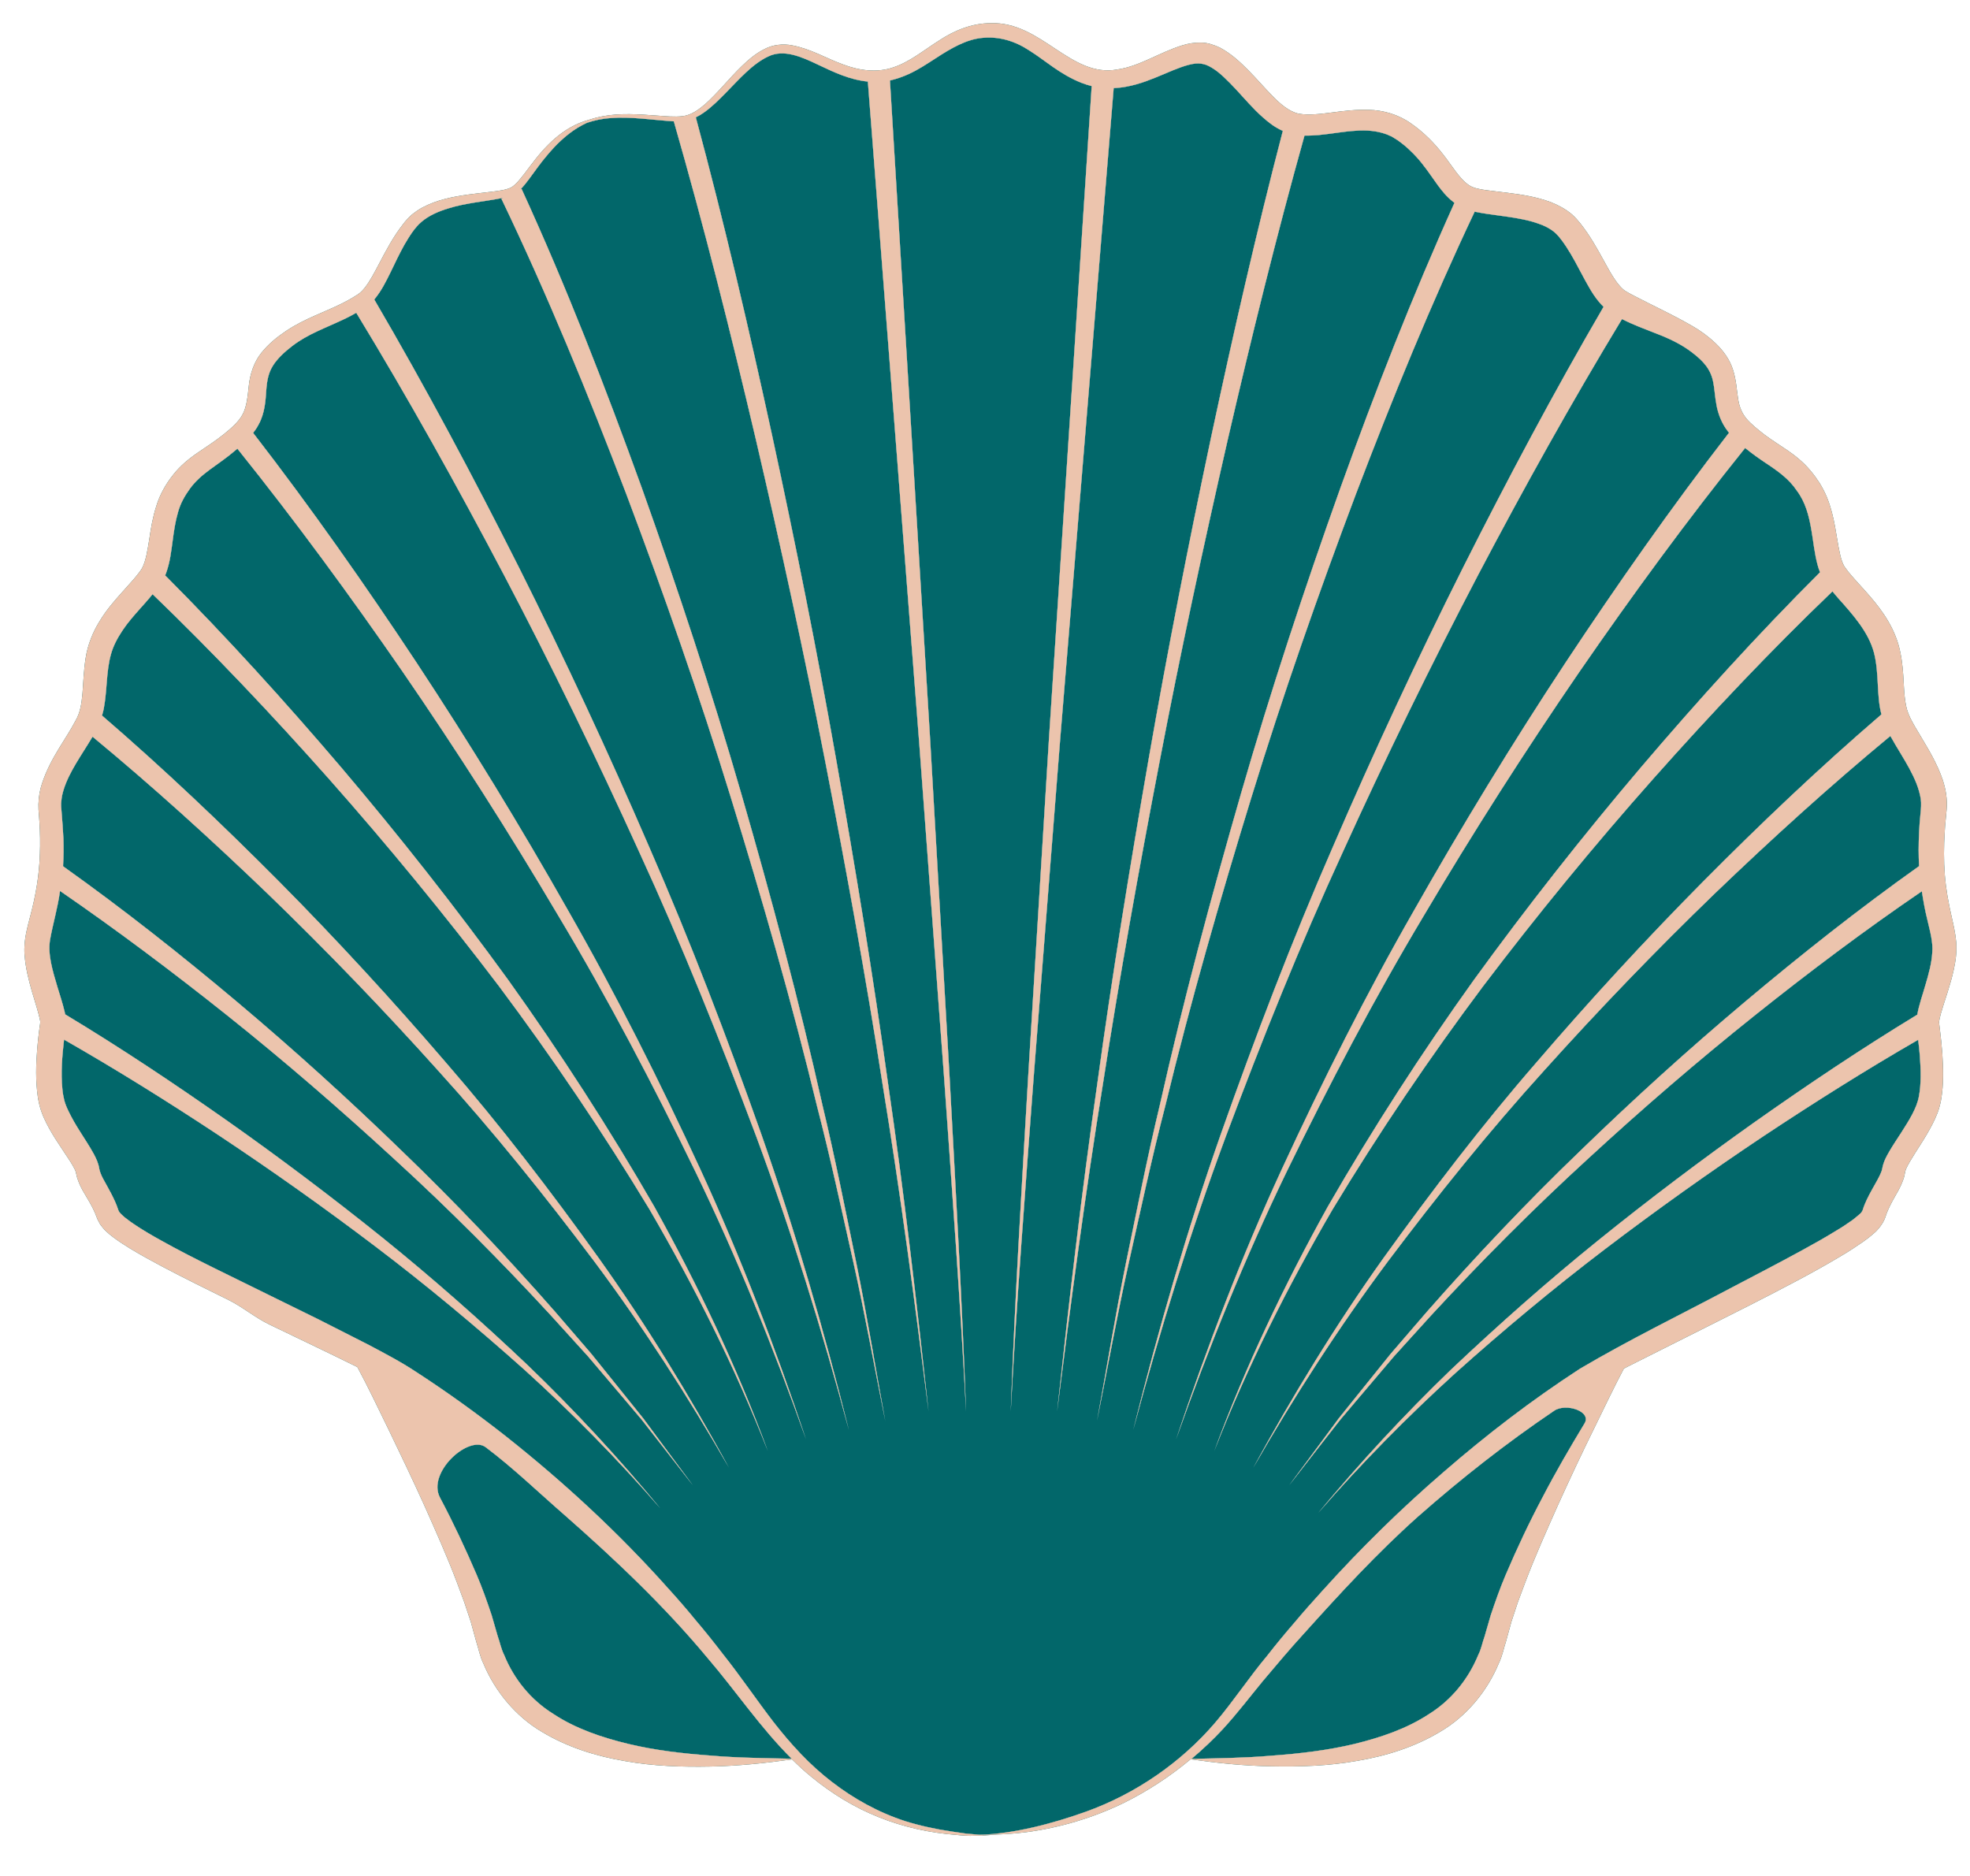 <svg width="42" height="40" viewBox="0 0 42 40" fill="none" xmlns="http://www.w3.org/2000/svg">
<g clip-path="url(#clip0_258_1501)">
<path d="M41.654 20.675C41.692 20.5 41.723 20.304 41.706 20.087C41.687 19.884 41.647 19.717 41.611 19.559C41.539 19.246 41.487 18.957 41.463 18.654C41.439 18.353 41.441 18.047 41.461 17.741C41.468 17.584 41.487 17.443 41.501 17.271C41.523 17.037 41.48 16.82 41.42 16.633C41.293 16.261 41.107 15.967 40.942 15.687C40.858 15.551 40.78 15.417 40.722 15.298C40.667 15.183 40.641 15.09 40.62 14.952C40.569 14.632 40.605 14.199 40.472 13.736C40.331 13.265 40.042 12.909 39.774 12.608C39.64 12.458 39.509 12.319 39.401 12.186C39.378 12.155 39.347 12.114 39.332 12.092C39.318 12.073 39.304 12.047 39.292 12.018C39.265 11.956 39.242 11.882 39.225 11.796C39.148 11.457 39.122 11.025 38.95 10.604C38.907 10.499 38.852 10.394 38.792 10.296C38.733 10.206 38.668 10.115 38.594 10.029C38.449 9.854 38.269 9.711 38.1 9.596C37.93 9.482 37.773 9.382 37.624 9.272C37.481 9.162 37.324 9.035 37.233 8.925C37.137 8.806 37.082 8.679 37.056 8.503C37.027 8.331 37.02 8.116 36.949 7.891C36.882 7.667 36.733 7.468 36.576 7.32C36.423 7.174 36.251 7.048 36.069 6.945C35.639 6.697 35.202 6.499 34.83 6.303C34.77 6.274 34.701 6.233 34.653 6.205C34.615 6.181 34.574 6.143 34.534 6.097C34.452 6.006 34.378 5.885 34.304 5.758C34.159 5.502 34.018 5.223 33.836 4.958C33.741 4.824 33.655 4.7 33.514 4.571C33.375 4.454 33.22 4.373 33.065 4.311C32.752 4.194 32.439 4.148 32.136 4.11L31.686 4.055C31.541 4.034 31.405 4.01 31.314 3.945C31.111 3.809 30.951 3.522 30.76 3.284C30.569 3.037 30.342 2.811 30.081 2.631C29.819 2.443 29.489 2.347 29.176 2.342C28.916 2.333 28.658 2.364 28.409 2.397C28.161 2.428 27.913 2.462 27.688 2.424C27.483 2.378 27.296 2.218 27.127 2.044C26.955 1.869 26.792 1.678 26.613 1.497C26.436 1.318 26.245 1.141 26.006 1.014C25.885 0.959 25.746 0.907 25.605 0.909C25.467 0.905 25.331 0.928 25.206 0.967C24.709 1.122 24.301 1.411 23.828 1.48C22.827 1.671 22.204 0.453 21.119 0.494C20.723 0.494 20.341 0.651 20.021 0.864C19.696 1.069 19.4 1.318 19.049 1.435C18.7 1.557 18.318 1.506 17.971 1.373C17.618 1.246 17.286 1.041 16.889 0.967C16.694 0.928 16.474 0.952 16.295 1.048C16.113 1.139 15.963 1.268 15.824 1.401C15.545 1.669 15.31 1.975 15.031 2.223C14.89 2.342 14.735 2.455 14.558 2.476C14.379 2.498 14.185 2.476 13.997 2.464C13.617 2.436 13.228 2.407 12.848 2.479C12.759 2.495 12.664 2.519 12.576 2.548C12.494 2.572 12.418 2.596 12.344 2.627C12.098 2.732 11.878 2.894 11.689 3.085C11.498 3.274 11.341 3.491 11.185 3.697C11.09 3.819 10.987 3.952 10.887 4.002C10.779 4.053 10.61 4.072 10.457 4.091C10.142 4.129 9.814 4.158 9.49 4.241C9.327 4.282 9.162 4.342 9.005 4.425C8.926 4.466 8.852 4.521 8.778 4.578C8.709 4.643 8.642 4.712 8.594 4.779C8.384 5.046 8.228 5.345 8.08 5.627C7.98 5.815 7.884 6.004 7.767 6.147C7.739 6.183 7.708 6.214 7.677 6.241C7.65 6.264 7.61 6.291 7.562 6.319C7.476 6.374 7.385 6.422 7.292 6.47C6.922 6.654 6.494 6.795 6.112 7.048C5.912 7.182 5.732 7.325 5.572 7.523C5.412 7.721 5.329 7.987 5.305 8.221C5.279 8.457 5.262 8.658 5.178 8.825C5.095 8.987 4.944 9.119 4.77 9.26C4.6 9.396 4.421 9.513 4.23 9.642C4.039 9.771 3.838 9.933 3.685 10.132C3.535 10.32 3.401 10.557 3.332 10.793C3.255 11.03 3.217 11.266 3.184 11.488C3.146 11.727 3.11 11.963 3.029 12.114C3.012 12.145 2.983 12.188 2.947 12.231C2.914 12.274 2.878 12.319 2.84 12.362L2.601 12.63C2.436 12.814 2.264 13.012 2.123 13.246C1.982 13.471 1.868 13.753 1.827 14.025C1.739 14.569 1.806 15.04 1.61 15.367C1.409 15.757 1.077 16.155 0.896 16.705C0.85 16.839 0.824 16.989 0.819 17.147L0.821 17.268L0.829 17.362L0.841 17.531C0.855 17.758 0.86 17.985 0.85 18.21C0.836 18.661 0.764 19.086 0.645 19.533C0.616 19.648 0.583 19.765 0.556 19.901C0.53 20.03 0.511 20.199 0.523 20.35C0.544 20.646 0.611 20.892 0.678 21.131C0.745 21.36 0.826 21.604 0.855 21.764C0.857 21.804 0.862 21.778 0.855 21.826L0.831 22.003C0.817 22.125 0.802 22.246 0.793 22.37C0.767 22.698 0.755 23.03 0.807 23.393C0.821 23.484 0.841 23.579 0.874 23.677C0.91 23.785 0.946 23.863 0.986 23.942C1.065 24.1 1.153 24.243 1.242 24.377L1.495 24.761C1.533 24.821 1.569 24.881 1.591 24.929C1.619 24.995 1.605 24.941 1.643 25.105C1.712 25.33 1.813 25.461 1.884 25.59C1.961 25.724 2.013 25.82 2.068 25.972C2.085 26.023 2.116 26.063 2.138 26.111C2.171 26.152 2.202 26.192 2.236 26.23C2.305 26.295 2.357 26.34 2.417 26.383C2.534 26.472 2.649 26.543 2.763 26.615C2.995 26.756 3.227 26.883 3.461 27.007C3.927 27.253 4.397 27.484 4.868 27.716C5.173 27.867 5.439 28.096 5.744 28.242C6.37 28.545 6.998 28.841 7.619 29.149C7.851 29.579 8.059 30.023 8.274 30.46C8.537 31.003 8.795 31.545 9.043 32.092C9.287 32.641 9.533 33.188 9.743 33.745L9.898 34.163L10.037 34.581L10.154 35.006C10.204 35.159 10.232 35.319 10.304 35.467C10.553 36.066 10.997 36.599 11.551 36.926C12.103 37.258 12.712 37.447 13.321 37.55C13.93 37.66 14.544 37.679 15.153 37.667C15.736 37.655 16.314 37.595 16.887 37.514C17.016 37.641 17.15 37.767 17.293 37.882C17.728 38.242 18.217 38.541 18.741 38.749C19.264 38.959 19.823 39.081 20.381 39.124C20.513 39.138 20.663 39.15 20.771 39.143C20.897 39.141 21.064 39.143 21.115 39.143C21.084 39.141 21.002 39.136 20.921 39.126C21.318 39.121 21.602 39.102 21.884 39.066C22.596 38.971 23.296 38.763 23.948 38.448C24.461 38.195 24.944 37.879 25.383 37.512C25.954 37.593 26.527 37.653 27.108 37.662C27.717 37.674 28.331 37.655 28.94 37.545C29.549 37.442 30.158 37.254 30.709 36.922C31.264 36.597 31.708 36.062 31.956 35.462C32.028 35.314 32.057 35.154 32.107 35.001L32.224 34.576L32.362 34.158L32.518 33.74C32.728 33.184 32.974 32.636 33.218 32.087C33.466 31.54 33.721 30.996 33.987 30.456C34.197 30.031 34.398 29.601 34.62 29.183C34.644 29.171 34.667 29.156 34.691 29.145L36.337 28.318C36.984 27.993 37.634 27.668 38.276 27.327C38.599 27.155 38.919 26.98 39.237 26.789C39.397 26.696 39.554 26.593 39.712 26.484C39.791 26.429 39.87 26.369 39.951 26.297C40.027 26.235 40.142 26.101 40.19 25.968C40.237 25.82 40.288 25.719 40.357 25.59C40.424 25.464 40.515 25.335 40.584 25.132C40.601 25.084 40.612 25.015 40.62 24.974C40.62 24.969 40.627 24.953 40.634 24.931C40.653 24.886 40.684 24.826 40.718 24.769C40.789 24.649 40.87 24.523 40.954 24.391C41.038 24.26 41.121 24.121 41.198 23.973C41.236 23.897 41.272 23.823 41.305 23.737C41.341 23.641 41.365 23.548 41.382 23.46C41.444 23.106 41.429 22.784 41.41 22.466C41.398 22.296 41.379 22.129 41.36 21.967C41.351 21.89 41.336 21.783 41.341 21.783C41.343 21.759 41.36 21.683 41.377 21.618C41.456 21.339 41.578 21.023 41.654 20.675ZM15.16 37.433C14.563 37.39 13.968 37.321 13.397 37.184C12.826 37.046 12.27 36.857 11.797 36.544C11.317 36.246 10.956 35.799 10.748 35.285C10.684 35.161 10.66 35.02 10.612 34.889L10.483 34.442C10.385 34.148 10.283 33.859 10.163 33.578C9.922 33.016 9.664 32.465 9.38 31.93C9.1 31.392 9.998 30.592 10.352 30.857C10.939 31.297 11.467 31.81 12.019 32.29C13.104 33.243 14.159 34.239 15.084 35.352C15.688 36.055 16.211 36.84 16.877 37.5C16.299 37.485 15.729 37.483 15.16 37.433ZM33.781 30.351C33.468 30.869 33.163 31.392 32.883 31.932C32.599 32.467 32.339 33.019 32.1 33.58C31.98 33.862 31.878 34.151 31.78 34.445L31.651 34.891C31.603 35.023 31.579 35.164 31.515 35.288C31.304 35.801 30.946 36.248 30.466 36.547C29.993 36.859 29.436 37.048 28.866 37.187C28.292 37.323 27.698 37.392 27.103 37.435C26.539 37.485 25.971 37.488 25.402 37.504C25.641 37.304 25.868 37.089 26.081 36.859C26.386 36.525 26.649 36.179 26.926 35.842C27.208 35.51 27.487 35.173 27.781 34.853C28.565 33.981 29.36 33.114 30.237 32.333C31.156 31.523 32.121 30.766 33.132 30.083C33.378 29.909 33.941 30.093 33.781 30.351ZM41.047 21.009C40.99 21.212 40.918 21.403 40.875 21.635C39.681 22.361 38.532 23.132 37.398 23.933C36.263 24.738 35.152 25.576 34.07 26.45C32.988 27.324 31.947 28.246 30.936 29.202C29.936 30.167 28.99 31.187 28.106 32.257C29.018 31.211 29.991 30.222 31.018 29.288C32.05 28.363 33.115 27.475 34.216 26.637C35.319 25.798 36.447 24.995 37.598 24.226C38.678 23.51 39.776 22.817 40.894 22.172C40.909 22.287 40.921 22.401 40.93 22.516C40.952 22.81 40.961 23.111 40.909 23.383C40.864 23.63 40.702 23.886 40.546 24.13C40.544 24.134 40.541 24.139 40.538 24.143C40.457 24.269 40.371 24.396 40.29 24.532C40.249 24.601 40.209 24.673 40.173 24.759C40.156 24.804 40.14 24.852 40.13 24.91C40.123 24.943 40.118 24.962 40.108 24.988C40.027 25.198 39.803 25.497 39.712 25.8C39.695 25.839 39.681 25.86 39.64 25.894C39.6 25.932 39.545 25.972 39.495 26.013C39.385 26.092 39.27 26.168 39.148 26.24C38.91 26.388 38.659 26.527 38.408 26.665C37.904 26.94 37.393 27.205 36.882 27.473C35.819 28.038 34.744 28.559 33.686 29.183C32.656 29.852 31.698 30.587 30.781 31.383C29.864 32.173 28.999 33.023 28.19 33.922C27.987 34.146 27.786 34.371 27.593 34.602C27.394 34.832 27.203 35.063 27.017 35.302C26.63 35.763 26.296 36.274 25.911 36.726C25.178 37.583 24.21 38.25 23.143 38.632C22.44 38.883 21.621 39.1 20.895 39.121C20.89 39.121 20.888 39.121 20.883 39.121C20.792 39.114 20.694 39.105 20.589 39.095C20.486 39.081 20.379 39.064 20.279 39.05C19.944 39 19.617 38.93 19.297 38.83C18.726 38.644 18.198 38.352 17.73 37.989C17.26 37.629 16.858 37.187 16.493 36.719C16.132 36.25 15.788 35.739 15.408 35.262C15.222 35.02 15.033 34.782 14.835 34.55C14.642 34.313 14.441 34.082 14.236 33.857C13.19 32.684 12.031 31.612 10.799 30.635C10.18 30.148 9.542 29.687 8.88 29.257C8.539 29.03 8.185 28.848 7.839 28.664L6.795 28.134L4.536 27.023C4.161 26.837 3.79 26.648 3.427 26.445C3.246 26.345 3.067 26.24 2.9 26.13C2.816 26.075 2.735 26.018 2.661 25.958C2.587 25.891 2.546 25.863 2.522 25.798C2.448 25.564 2.298 25.318 2.195 25.127C2.157 25.053 2.13 24.986 2.118 24.926C2.102 24.807 2.049 24.699 2.006 24.616C1.913 24.444 1.81 24.293 1.715 24.14C1.619 23.99 1.531 23.84 1.457 23.684C1.419 23.605 1.39 23.534 1.371 23.46C1.352 23.383 1.337 23.3 1.33 23.216C1.297 22.877 1.325 22.521 1.366 22.168C2.477 22.803 3.571 23.486 4.641 24.193C5.787 24.953 6.908 25.748 8.004 26.579C9.1 27.41 10.156 28.292 11.183 29.209C12.203 30.133 13.168 31.117 14.073 32.156C13.197 31.093 12.258 30.078 11.264 29.121C10.264 28.172 9.227 27.255 8.152 26.388C7.075 25.523 5.971 24.69 4.841 23.894C3.716 23.104 2.575 22.342 1.39 21.628C1.385 21.608 1.383 21.589 1.378 21.57C1.333 21.382 1.275 21.21 1.223 21.038C1.122 20.696 1.015 20.352 1.068 20.037C1.125 19.712 1.232 19.356 1.28 18.998C2.498 19.836 3.681 20.725 4.832 21.642C6.06 22.621 7.249 23.651 8.405 24.714C9.566 25.774 10.677 26.89 11.742 28.046L12.535 28.92L13.299 29.82L13.681 30.272L14.045 30.738L14.771 31.669L14.068 30.721L13.717 30.246L13.347 29.785L12.607 28.865L11.835 27.969C10.796 26.785 9.709 25.638 8.572 24.544C7.44 23.445 6.27 22.385 5.061 21.367C3.86 20.357 2.632 19.387 1.345 18.47C1.357 18.269 1.359 18.071 1.352 17.87C1.342 17.686 1.33 17.503 1.314 17.319C1.306 17.218 1.297 17.159 1.309 17.075C1.314 16.999 1.333 16.917 1.357 16.839C1.476 16.456 1.734 16.11 1.963 15.726C1.966 15.721 1.97 15.714 1.973 15.709C3.253 16.767 4.495 17.894 5.699 19.05C6.958 20.266 8.173 21.527 9.341 22.829C10.517 24.126 11.613 25.492 12.666 26.892C13.715 28.297 14.663 29.773 15.54 31.292C14.699 29.753 13.784 28.253 12.764 26.823C11.742 25.397 10.672 24 9.521 22.672C8.377 21.339 7.187 20.044 5.95 18.795C4.734 17.572 3.49 16.39 2.176 15.257C2.195 15.191 2.212 15.126 2.221 15.059C2.262 14.825 2.269 14.603 2.29 14.395C2.31 14.187 2.343 13.991 2.41 13.819C2.477 13.648 2.582 13.478 2.701 13.318C2.823 13.158 2.964 13.005 3.11 12.84C3.158 12.788 3.205 12.728 3.253 12.671C4.552 13.922 5.802 15.245 7.005 16.6C8.271 18.03 9.485 19.509 10.641 21.033C11.785 22.564 12.857 24.15 13.846 25.786C14.809 27.439 15.669 29.152 16.369 30.936C15.707 29.137 14.881 27.403 13.949 25.726C12.991 24.064 11.95 22.452 10.834 20.892C9.707 19.339 8.52 17.83 7.278 16.366C6.076 14.956 4.834 13.585 3.521 12.267C3.525 12.257 3.533 12.248 3.535 12.238C3.63 11.98 3.65 11.751 3.681 11.534C3.709 11.316 3.74 11.113 3.795 10.925C3.848 10.733 3.934 10.581 4.051 10.418C4.165 10.263 4.304 10.139 4.474 10.014C4.643 9.89 4.837 9.759 5.013 9.608C5.03 9.594 5.044 9.58 5.061 9.568C6.291 11.101 7.462 12.699 8.582 14.321C9.748 16.017 10.856 17.756 11.904 19.528C12.963 21.296 13.92 23.123 14.821 24.974C15.721 26.828 16.49 28.743 17.183 30.685C16.529 28.729 15.793 26.799 14.928 24.924C14.061 23.051 13.137 21.203 12.11 19.409C11.092 17.61 10.015 15.847 8.878 14.123C7.775 12.456 6.626 10.819 5.398 9.231C5.441 9.176 5.479 9.119 5.513 9.054C5.649 8.811 5.663 8.531 5.677 8.326C5.692 8.111 5.725 7.946 5.821 7.795C5.914 7.647 6.069 7.502 6.229 7.38C6.389 7.256 6.571 7.155 6.764 7.065C6.958 6.974 7.163 6.89 7.366 6.792C7.443 6.756 7.519 6.713 7.595 6.67C8.704 8.491 9.745 10.363 10.741 12.255C11.759 14.192 12.716 16.16 13.622 18.155C14.537 20.144 15.351 22.177 16.12 24.226C16.882 26.281 17.529 28.375 18.098 30.492C17.568 28.366 16.959 26.257 16.233 24.188C15.502 22.122 14.72 20.07 13.841 18.059C12.972 16.046 12.045 14.056 11.061 12.092C10.089 10.163 9.076 8.259 7.98 6.386C8.135 6.2 8.231 5.999 8.326 5.808C8.327 5.807 8.328 5.805 8.328 5.804C8.423 5.605 8.516 5.41 8.62 5.223C8.728 5.039 8.842 4.85 8.995 4.724C9.153 4.592 9.353 4.506 9.559 4.444C9.931 4.327 10.328 4.299 10.722 4.22L10.689 4.237C11.67 6.281 12.537 8.4 13.35 10.53C14.154 12.666 14.909 14.82 15.58 17.003C16.252 19.186 16.885 21.382 17.422 23.601C17.709 24.706 17.948 25.824 18.198 26.937C18.447 28.053 18.647 29.178 18.874 30.298C18.666 29.175 18.485 28.046 18.256 26.925C18.024 25.805 17.804 24.685 17.537 23.572C17.037 21.341 16.443 19.132 15.807 16.932C15.172 14.734 14.453 12.561 13.684 10.404C12.905 8.249 12.079 6.119 11.119 4.024L11.1 4.034C11.169 3.964 11.229 3.888 11.283 3.814C11.41 3.644 11.527 3.472 11.661 3.317C11.845 3.095 12.062 2.88 12.32 2.722C12.382 2.684 12.447 2.651 12.514 2.619C12.671 2.567 12.843 2.529 13.008 2.519C13.459 2.483 13.906 2.56 14.367 2.588H14.365C15.009 4.827 15.58 7.098 16.115 9.374C16.646 11.651 17.145 13.937 17.592 16.232C18.038 18.527 18.459 20.83 18.819 23.14C19.197 25.449 19.505 27.769 19.796 30.09C19.543 27.764 19.276 25.437 18.936 23.12C18.614 20.801 18.234 18.491 17.826 16.186C17.42 13.882 16.959 11.584 16.464 9.293C15.97 7.019 15.442 4.755 14.835 2.502C14.895 2.474 14.952 2.44 15.005 2.402C15.181 2.278 15.33 2.127 15.475 1.979C15.762 1.688 16.039 1.365 16.378 1.205C16.71 1.043 17.085 1.21 17.451 1.385C17.764 1.533 18.11 1.702 18.502 1.74L19.596 15.833L20.126 22.96C20.295 25.337 20.47 27.714 20.596 30.093C20.51 27.711 20.374 25.332 20.245 22.953L19.834 15.819L18.974 1.717C19.118 1.683 19.254 1.635 19.378 1.578C19.584 1.483 19.763 1.363 19.937 1.251C20.281 1.026 20.608 0.835 20.957 0.807C21.311 0.776 21.643 0.876 21.958 1.086C22.28 1.287 22.596 1.585 23.057 1.767C23.126 1.795 23.2 1.817 23.274 1.836L22.359 15.814L21.92 22.951C21.781 25.33 21.635 27.709 21.549 30.09C21.676 27.711 21.862 25.335 22.039 22.958L22.598 15.831L23.744 1.879C23.833 1.874 23.921 1.867 24.005 1.85C24.313 1.795 24.581 1.678 24.826 1.576C25.07 1.471 25.299 1.377 25.483 1.356C25.574 1.346 25.646 1.361 25.718 1.385C25.794 1.416 25.88 1.468 25.966 1.535C26.138 1.674 26.31 1.86 26.487 2.056C26.666 2.252 26.852 2.464 27.115 2.658C27.182 2.705 27.261 2.753 27.349 2.791C26.785 4.951 26.291 7.12 25.825 9.298C25.34 11.588 24.889 13.884 24.487 16.191C24.086 18.496 23.709 20.806 23.391 23.125C23.057 25.442 22.789 27.766 22.538 30.09C22.83 27.769 23.138 25.452 23.51 23.142C23.869 20.832 24.282 18.53 24.724 16.234C25.163 13.939 25.655 11.653 26.176 9.374C26.678 7.203 27.213 5.034 27.812 2.892C27.92 2.894 28.02 2.887 28.116 2.88C28.407 2.851 28.658 2.803 28.897 2.789C29.136 2.77 29.348 2.791 29.537 2.856C29.584 2.87 29.628 2.897 29.673 2.913C29.716 2.942 29.756 2.963 29.802 2.994C29.895 3.061 29.986 3.133 30.067 3.214C30.237 3.372 30.378 3.558 30.528 3.773C30.604 3.881 30.681 3.995 30.788 4.12C30.846 4.186 30.92 4.26 31.008 4.325C30.108 6.319 29.317 8.347 28.579 10.397C27.81 12.551 27.091 14.727 26.456 16.925C25.823 19.122 25.228 21.331 24.726 23.565C24.459 24.675 24.239 25.798 24.007 26.918C23.778 28.038 23.596 29.166 23.389 30.291C23.616 29.171 23.816 28.046 24.065 26.93C24.315 25.815 24.554 24.699 24.841 23.593C25.378 21.375 26.011 19.177 26.682 16.996C27.354 14.813 28.108 12.659 28.913 10.523C29.687 8.491 30.514 6.47 31.44 4.514C31.534 4.535 31.62 4.547 31.703 4.561L32.1 4.616C32.353 4.652 32.599 4.695 32.807 4.772C32.914 4.807 33.005 4.855 33.084 4.908C33.163 4.965 33.208 5.01 33.287 5.113C33.428 5.299 33.55 5.517 33.671 5.748C33.748 5.892 33.827 6.042 33.92 6.198C33.989 6.31 34.07 6.429 34.187 6.542C33.127 8.362 32.143 10.213 31.197 12.09C30.213 14.051 29.286 16.043 28.416 18.057C27.538 20.068 26.756 22.12 26.026 24.186C25.299 26.257 24.69 28.363 24.16 30.489C24.729 28.373 25.376 26.278 26.138 24.224C26.905 22.175 27.721 20.14 28.636 18.152C29.541 16.16 30.502 14.192 31.517 12.253C32.487 10.409 33.504 8.581 34.581 6.804C34.823 6.928 35.062 7.014 35.286 7.103C35.587 7.217 35.85 7.342 36.081 7.521C36.33 7.712 36.475 7.884 36.526 8.154C36.554 8.288 36.559 8.452 36.595 8.639C36.628 8.825 36.707 9.028 36.829 9.186C36.839 9.2 36.85 9.212 36.862 9.226C35.632 10.817 34.486 12.453 33.38 14.123C32.243 15.847 31.166 17.613 30.148 19.409C29.121 21.2 28.197 23.051 27.33 24.924C26.465 26.799 25.729 28.731 25.075 30.685C25.768 28.743 26.539 26.828 27.437 24.974C28.34 23.123 29.296 21.296 30.354 19.528C31.402 17.756 32.511 16.019 33.676 14.321C34.799 12.692 35.971 11.089 37.206 9.553C37.211 9.558 37.216 9.563 37.221 9.565C37.355 9.673 37.495 9.773 37.634 9.866C37.913 10.05 38.143 10.215 38.31 10.466C38.487 10.702 38.566 10.989 38.618 11.304C38.661 11.541 38.68 11.789 38.752 12.054C38.764 12.102 38.783 12.152 38.802 12.202C37.462 13.54 36.201 14.932 34.98 16.366C33.738 17.83 32.551 19.339 31.424 20.892C30.306 22.452 29.265 24.066 28.309 25.726C27.378 27.403 26.551 29.137 25.889 30.936C26.589 29.152 27.449 27.439 28.412 25.786C29.401 24.15 30.471 22.564 31.617 21.033C32.773 19.509 33.984 18.03 35.253 16.6C36.475 15.224 37.744 13.879 39.067 12.611C39.105 12.656 39.144 12.702 39.182 12.747C39.514 13.117 39.834 13.478 39.951 13.913C40.008 14.13 40.023 14.366 40.035 14.615C40.046 14.813 40.056 15.023 40.111 15.233C38.788 16.37 37.534 17.562 36.311 18.795C35.073 20.044 33.884 21.339 32.74 22.672C31.588 24 30.521 25.397 29.496 26.823C28.476 28.253 27.561 29.753 26.721 31.292C27.597 29.773 28.546 28.297 29.594 26.892C30.647 25.492 31.744 24.126 32.919 22.829C34.089 21.527 35.303 20.266 36.562 19.05C37.77 17.89 39.017 16.757 40.302 15.694C40.374 15.826 40.45 15.948 40.524 16.072C40.651 16.282 40.773 16.492 40.858 16.707C40.901 16.815 40.93 16.922 40.949 17.03C40.964 17.14 40.956 17.23 40.942 17.366C40.916 17.617 40.906 17.87 40.904 18.121C40.904 18.234 40.908 18.346 40.913 18.461C40.913 18.463 40.913 18.465 40.913 18.468C39.626 19.382 38.398 20.355 37.197 21.365C35.988 22.382 34.818 23.443 33.686 24.542C32.549 25.636 31.464 26.782 30.423 27.967L29.651 28.863L28.911 29.782L28.541 30.243L28.19 30.718L27.487 31.667L28.213 30.735L28.577 30.27L28.959 29.818L29.723 28.918L30.516 28.043C31.584 26.887 32.694 25.772 33.853 24.711C35.009 23.646 36.199 22.619 37.426 21.64C38.578 20.72 39.762 19.831 40.973 19.005C41.004 19.213 41.042 19.421 41.093 19.624C41.15 19.867 41.214 20.097 41.195 20.312C41.181 20.541 41.117 20.775 41.047 21.009Z" fill="#02676A"/>
<path d="M41.047 21.009C40.99 21.212 40.918 21.403 40.875 21.635C39.681 22.361 38.532 23.132 37.398 23.933C36.263 24.738 35.152 25.576 34.07 26.45C32.988 27.324 31.947 28.246 30.936 29.202C29.936 30.167 28.99 31.187 28.106 32.257C29.018 31.211 29.991 30.222 31.018 29.288C32.05 28.363 33.115 27.475 34.216 26.637C35.319 25.798 36.447 24.995 37.598 24.226C38.678 23.51 39.776 22.817 40.894 22.172C40.909 22.287 40.921 22.401 40.93 22.516C40.952 22.81 40.961 23.111 40.909 23.383C40.864 23.63 40.702 23.886 40.546 24.13L40.538 24.143C40.457 24.269 40.371 24.396 40.29 24.532C40.249 24.601 40.209 24.673 40.173 24.759C40.156 24.804 40.14 24.852 40.13 24.91C40.123 24.943 40.118 24.962 40.108 24.988C40.027 25.198 39.803 25.497 39.712 25.8C39.695 25.839 39.681 25.86 39.64 25.894C39.6 25.932 39.545 25.972 39.495 26.013C39.385 26.092 39.27 26.168 39.148 26.24C38.91 26.388 38.659 26.527 38.408 26.665C37.904 26.94 37.393 27.205 36.882 27.473C35.819 28.038 34.744 28.559 33.686 29.183C32.656 29.852 31.698 30.587 30.781 31.383C29.864 32.173 28.999 33.023 28.19 33.922C27.987 34.146 27.786 34.371 27.593 34.602C27.394 34.832 27.203 35.063 27.017 35.302C26.63 35.763 26.296 36.274 25.911 36.726C25.178 37.583 24.21 38.25 23.143 38.632C22.44 38.883 21.621 39.1 20.895 39.121H20.883C20.792 39.114 20.694 39.105 20.589 39.095C20.486 39.081 20.379 39.064 20.279 39.05C19.944 39 19.617 38.93 19.297 38.83C18.726 38.644 18.198 38.352 17.73 37.989C17.26 37.629 16.858 37.187 16.493 36.719C16.132 36.25 15.788 35.739 15.408 35.262C15.222 35.02 15.033 34.782 14.835 34.55C14.642 34.313 14.441 34.082 14.236 33.857C13.19 32.684 12.031 31.612 10.799 30.635C10.18 30.148 9.542 29.687 8.88 29.257C8.539 29.03 8.185 28.848 7.839 28.664L6.795 28.134L4.536 27.023C4.161 26.837 3.79 26.648 3.427 26.445C3.246 26.345 3.067 26.24 2.9 26.13C2.816 26.075 2.735 26.018 2.661 25.958C2.587 25.891 2.546 25.863 2.522 25.798C2.448 25.564 2.298 25.318 2.195 25.127C2.157 25.053 2.13 24.986 2.118 24.926C2.102 24.807 2.049 24.699 2.006 24.616C1.913 24.444 1.81 24.293 1.715 24.14C1.619 23.99 1.531 23.84 1.457 23.684C1.419 23.605 1.39 23.534 1.371 23.46C1.352 23.383 1.337 23.3 1.33 23.216C1.297 22.877 1.325 22.521 1.366 22.168C2.477 22.803 3.571 23.486 4.641 24.193C5.787 24.953 6.908 25.748 8.004 26.579C9.1 27.41 10.156 28.292 11.183 29.209C12.203 30.133 13.168 31.117 14.073 32.156C13.197 31.093 12.258 30.078 11.264 29.121C10.264 28.172 9.227 27.255 8.152 26.388C7.075 25.523 5.971 24.69 4.841 23.894C3.716 23.104 2.575 22.342 1.39 21.628C1.385 21.608 1.383 21.589 1.378 21.57C1.333 21.382 1.275 21.21 1.223 21.038C1.122 20.696 1.015 20.352 1.068 20.037C1.125 19.712 1.232 19.356 1.28 18.998C2.498 19.836 3.681 20.725 4.832 21.642C6.06 22.621 7.249 23.651 8.405 24.714C9.566 25.774 10.677 26.89 11.742 28.046L12.535 28.92L13.299 29.82L13.681 30.272L14.045 30.738L14.771 31.669L14.068 30.721L13.717 30.246L13.347 29.785L12.607 28.865L11.835 27.969C10.796 26.785 9.709 25.638 8.572 24.544C7.44 23.445 6.27 22.385 5.061 21.367C3.86 20.357 2.632 19.387 1.345 18.47C1.357 18.269 1.359 18.071 1.352 17.87C1.342 17.686 1.33 17.503 1.314 17.319C1.306 17.218 1.297 17.159 1.309 17.075C1.314 16.999 1.333 16.917 1.357 16.839C1.476 16.456 1.734 16.11 1.963 15.726C1.966 15.721 1.97 15.714 1.973 15.709C3.253 16.767 4.495 17.894 5.699 19.05C6.958 20.266 8.173 21.527 9.341 22.829C10.517 24.126 11.613 25.492 12.666 26.892C13.715 28.297 14.663 29.773 15.54 31.292C14.699 29.753 13.784 28.253 12.764 26.823C11.742 25.397 10.672 24 9.521 22.672C8.377 21.339 7.187 20.044 5.95 18.795C4.734 17.572 3.49 16.39 2.176 15.257C2.195 15.191 2.212 15.126 2.221 15.059C2.262 14.825 2.269 14.603 2.29 14.395C2.31 14.187 2.343 13.991 2.41 13.819C2.477 13.648 2.582 13.478 2.701 13.318C2.823 13.158 2.964 13.005 3.11 12.84C3.158 12.788 3.205 12.728 3.253 12.671C4.552 13.922 5.802 15.245 7.005 16.6C8.271 18.03 9.485 19.509 10.641 21.033C11.785 22.564 12.857 24.15 13.846 25.786C14.809 27.439 15.669 29.152 16.369 30.936C15.707 29.137 14.881 27.403 13.949 25.726C12.991 24.064 11.95 22.452 10.834 20.892C9.707 19.339 8.52 17.83 7.278 16.366C6.076 14.956 4.834 13.585 3.521 12.267C3.525 12.257 3.533 12.248 3.535 12.238C3.63 11.98 3.65 11.751 3.681 11.534C3.709 11.316 3.74 11.113 3.795 10.925C3.848 10.733 3.934 10.581 4.051 10.418C4.165 10.263 4.304 10.139 4.474 10.014C4.643 9.89 4.837 9.759 5.013 9.608C5.03 9.594 5.044 9.58 5.061 9.568C6.291 11.101 7.462 12.699 8.582 14.321C9.748 16.017 10.856 17.756 11.904 19.528C12.963 21.296 13.92 23.123 14.821 24.974C15.721 26.828 16.49 28.743 17.183 30.685C16.529 28.729 15.793 26.799 14.928 24.924C14.061 23.051 13.137 21.203 12.11 19.409C11.092 17.61 10.015 15.847 8.878 14.123C7.775 12.456 6.626 10.819 5.398 9.231C5.441 9.176 5.479 9.119 5.513 9.054C5.649 8.811 5.663 8.531 5.677 8.326C5.692 8.111 5.725 7.946 5.821 7.795C5.914 7.647 6.069 7.502 6.229 7.38C6.389 7.256 6.571 7.155 6.764 7.065C6.958 6.974 7.163 6.89 7.366 6.792C7.443 6.756 7.519 6.713 7.595 6.67C8.704 8.491 9.745 10.363 10.741 12.255C11.759 14.192 12.716 16.16 13.622 18.155C14.537 20.144 15.351 22.177 16.12 24.226C16.882 26.281 17.529 28.375 18.098 30.492C17.568 28.366 16.959 26.257 16.233 24.188C15.502 22.122 14.72 20.07 13.841 18.059C12.972 16.046 12.045 14.056 11.061 12.092C10.089 10.163 9.076 8.259 7.98 6.386C8.135 6.2 8.231 5.999 8.326 5.808L8.328 5.804C8.423 5.605 8.516 5.41 8.62 5.223C8.728 5.039 8.842 4.85 8.995 4.724C9.153 4.592 9.353 4.506 9.559 4.444C9.931 4.327 10.328 4.299 10.722 4.22L10.689 4.237C11.67 6.281 12.537 8.4 13.35 10.53C14.154 12.666 14.909 14.82 15.58 17.003C16.252 19.186 16.885 21.382 17.422 23.601C17.709 24.706 17.948 25.824 18.198 26.937C18.447 28.053 18.647 29.178 18.874 30.298C18.666 29.175 18.485 28.046 18.256 26.925C18.024 25.805 17.804 24.685 17.537 23.572C17.037 21.341 16.443 19.132 15.807 16.932C15.172 14.734 14.453 12.561 13.684 10.404C12.905 8.249 12.079 6.119 11.119 4.024L11.1 4.034C11.169 3.964 11.229 3.888 11.283 3.814C11.41 3.644 11.527 3.472 11.661 3.317C11.845 3.095 12.062 2.88 12.32 2.722C12.382 2.684 12.447 2.651 12.514 2.619C12.671 2.567 12.843 2.529 13.008 2.519C13.459 2.483 13.906 2.56 14.367 2.588H14.365C15.009 4.827 15.58 7.098 16.115 9.374C16.646 11.651 17.145 13.937 17.592 16.232C18.038 18.527 18.459 20.83 18.819 23.14C19.197 25.449 19.505 27.769 19.796 30.09C19.543 27.764 19.276 25.437 18.936 23.12C18.614 20.801 18.234 18.491 17.826 16.186C17.42 13.882 16.959 11.584 16.464 9.293C15.97 7.019 15.442 4.755 14.835 2.502C14.895 2.474 14.952 2.44 15.005 2.402C15.181 2.278 15.33 2.127 15.475 1.979C15.762 1.688 16.039 1.365 16.378 1.205C16.71 1.043 17.085 1.21 17.451 1.385C17.764 1.533 18.11 1.702 18.502 1.74L19.596 15.833L20.126 22.96C20.295 25.337 20.47 27.714 20.596 30.093C20.51 27.711 20.374 25.332 20.245 22.953L19.834 15.819L18.974 1.717C19.118 1.683 19.254 1.635 19.378 1.578C19.584 1.483 19.763 1.363 19.937 1.251C20.281 1.026 20.608 0.835 20.957 0.807C21.311 0.776 21.643 0.876 21.958 1.086C22.28 1.287 22.596 1.585 23.057 1.767C23.126 1.795 23.2 1.817 23.274 1.836L22.359 15.814L21.92 22.951C21.781 25.33 21.635 27.709 21.549 30.09C21.676 27.711 21.862 25.335 22.039 22.958L22.598 15.831L23.744 1.879C23.833 1.874 23.921 1.867 24.005 1.85C24.313 1.795 24.581 1.678 24.826 1.576C25.07 1.471 25.299 1.377 25.483 1.356C25.574 1.346 25.646 1.361 25.718 1.385C25.794 1.416 25.88 1.468 25.966 1.535C26.138 1.674 26.31 1.86 26.487 2.056C26.666 2.252 26.852 2.464 27.115 2.658C27.182 2.705 27.261 2.753 27.349 2.791C26.785 4.951 26.291 7.12 25.825 9.298C25.34 11.588 24.889 13.884 24.487 16.191C24.086 18.496 23.709 20.806 23.391 23.125C23.057 25.442 22.789 27.766 22.538 30.09C22.83 27.769 23.138 25.452 23.51 23.142C23.869 20.832 24.282 18.53 24.724 16.234C25.163 13.939 25.655 11.653 26.176 9.374C26.678 7.203 27.213 5.034 27.812 2.892C27.92 2.894 28.02 2.887 28.116 2.88C28.407 2.851 28.658 2.803 28.897 2.789C29.136 2.77 29.348 2.791 29.537 2.856C29.584 2.87 29.628 2.897 29.673 2.913C29.716 2.942 29.756 2.963 29.802 2.994C29.895 3.061 29.986 3.133 30.067 3.214C30.237 3.372 30.378 3.558 30.528 3.773C30.604 3.881 30.681 3.995 30.788 4.12C30.846 4.186 30.92 4.26 31.008 4.325C30.108 6.319 29.317 8.347 28.579 10.397C27.81 12.551 27.091 14.727 26.456 16.925C25.823 19.122 25.228 21.331 24.726 23.565C24.459 24.675 24.239 25.798 24.007 26.918C23.778 28.038 23.596 29.166 23.389 30.291C23.616 29.171 23.816 28.046 24.065 26.93C24.315 25.815 24.554 24.699 24.841 23.593C25.378 21.375 26.011 19.177 26.682 16.996C27.354 14.813 28.108 12.659 28.913 10.523C29.687 8.491 30.514 6.47 31.44 4.514C31.534 4.535 31.62 4.547 31.703 4.561L32.1 4.616C32.353 4.652 32.599 4.695 32.807 4.772C32.914 4.807 33.005 4.855 33.084 4.908C33.163 4.965 33.208 5.01 33.287 5.113C33.428 5.299 33.55 5.517 33.671 5.748C33.748 5.892 33.827 6.042 33.92 6.198C33.989 6.31 34.07 6.429 34.187 6.542C33.127 8.362 32.143 10.213 31.197 12.09C30.213 14.051 29.286 16.043 28.416 18.057C27.538 20.068 26.756 22.12 26.026 24.186C25.299 26.257 24.69 28.363 24.16 30.489C24.729 28.373 25.376 26.278 26.138 24.224C26.905 22.175 27.721 20.14 28.636 18.152C29.541 16.16 30.502 14.192 31.517 12.253C32.487 10.409 33.504 8.581 34.581 6.804C34.823 6.928 35.062 7.014 35.286 7.103C35.587 7.217 35.85 7.342 36.081 7.521C36.33 7.712 36.475 7.884 36.526 8.154C36.554 8.288 36.559 8.452 36.595 8.639C36.628 8.825 36.707 9.028 36.829 9.186C36.839 9.2 36.85 9.212 36.862 9.226C35.632 10.817 34.486 12.453 33.38 14.123C32.243 15.847 31.166 17.613 30.148 19.409C29.121 21.2 28.197 23.051 27.33 24.924C26.465 26.799 25.729 28.731 25.075 30.685C25.768 28.743 26.539 26.828 27.437 24.974C28.34 23.123 29.296 21.296 30.354 19.528C31.402 17.756 32.511 16.019 33.676 14.321C34.799 12.692 35.971 11.089 37.206 9.553C37.211 9.558 37.216 9.563 37.221 9.565C37.355 9.673 37.495 9.773 37.634 9.866C37.913 10.05 38.143 10.215 38.31 10.466C38.487 10.702 38.566 10.989 38.618 11.304C38.661 11.541 38.68 11.789 38.752 12.054C38.764 12.102 38.783 12.152 38.802 12.202C37.462 13.54 36.201 14.932 34.98 16.366C33.738 17.83 32.551 19.339 31.424 20.892C30.306 22.452 29.265 24.066 28.309 25.726C27.378 27.403 26.551 29.137 25.889 30.936C26.589 29.152 27.449 27.439 28.412 25.786C29.401 24.15 30.471 22.564 31.617 21.033C32.773 19.509 33.984 18.03 35.253 16.6C36.475 15.224 37.744 13.879 39.067 12.611L39.182 12.747C39.514 13.117 39.834 13.478 39.951 13.913C40.008 14.13 40.023 14.366 40.035 14.615C40.046 14.813 40.056 15.023 40.111 15.233C38.788 16.37 37.534 17.562 36.311 18.795C35.073 20.044 33.884 21.339 32.74 22.672C31.588 24 30.521 25.397 29.496 26.823C28.476 28.253 27.561 29.753 26.721 31.292C27.597 29.773 28.546 28.297 29.594 26.892C30.647 25.492 31.744 24.126 32.919 22.829C34.089 21.527 35.303 20.266 36.562 19.05C37.77 17.89 39.017 16.757 40.302 15.694C40.374 15.826 40.45 15.948 40.524 16.072C40.651 16.282 40.773 16.492 40.858 16.707C40.901 16.815 40.93 16.922 40.949 17.03C40.964 17.14 40.956 17.23 40.942 17.366C40.916 17.617 40.906 17.87 40.904 18.121C40.904 18.234 40.908 18.346 40.913 18.461L40.913 18.468C39.626 19.382 38.398 20.355 37.197 21.365C35.988 22.382 34.818 23.443 33.686 24.542C32.549 25.636 31.464 26.782 30.423 27.967L29.651 28.863L28.911 29.782L28.541 30.243L28.19 30.718L27.487 31.667L28.213 30.735L28.577 30.27L28.959 29.818L29.723 28.918L30.516 28.043C31.584 26.887 32.694 25.772 33.853 24.711C35.009 23.646 36.199 22.619 37.426 21.64C38.578 20.72 39.762 19.831 40.973 19.005C41.004 19.213 41.042 19.421 41.093 19.624C41.15 19.867 41.214 20.097 41.195 20.312C41.181 20.541 41.117 20.775 41.047 21.009Z" fill="#02676A"/>
<path d="M15.16 37.433C14.563 37.39 13.968 37.321 13.397 37.184C12.826 37.046 12.27 36.857 11.797 36.544C11.317 36.246 10.956 35.799 10.748 35.285C10.684 35.161 10.66 35.02 10.612 34.889L10.483 34.442C10.385 34.148 10.283 33.859 10.163 33.578C9.922 33.016 9.664 32.465 9.38 31.93C9.1 31.392 9.998 30.592 10.352 30.857C10.939 31.297 11.467 31.81 12.019 32.29C13.104 33.243 14.159 34.239 15.084 35.352C15.688 36.055 16.211 36.84 16.877 37.5C16.299 37.485 15.729 37.483 15.16 37.433Z" fill="#02676A"/>
<path d="M33.781 30.351C33.468 30.869 33.163 31.392 32.883 31.932C32.599 32.467 32.339 33.019 32.1 33.58C31.98 33.862 31.878 34.151 31.78 34.445L31.651 34.891C31.603 35.023 31.579 35.164 31.515 35.288C31.304 35.801 30.946 36.248 30.466 36.547C29.993 36.859 29.436 37.048 28.866 37.187C28.292 37.323 27.698 37.392 27.103 37.435C26.539 37.485 25.971 37.488 25.402 37.504C25.641 37.304 25.868 37.089 26.081 36.859C26.386 36.525 26.649 36.179 26.926 35.842C27.208 35.51 27.487 35.173 27.781 34.853C28.565 33.981 29.36 33.114 30.237 32.333C31.156 31.523 32.121 30.766 33.132 30.083C33.378 29.909 33.941 30.093 33.781 30.351Z" fill="#02676A"/>
<path d="M41.654 20.675C41.692 20.5 41.723 20.304 41.706 20.087C41.687 19.884 41.647 19.717 41.611 19.559C41.539 19.246 41.487 18.957 41.463 18.654C41.439 18.353 41.441 18.047 41.461 17.741C41.468 17.584 41.487 17.443 41.501 17.271C41.523 17.037 41.48 16.82 41.42 16.633C41.293 16.261 41.107 15.967 40.942 15.687C40.858 15.551 40.78 15.417 40.722 15.298C40.667 15.183 40.641 15.09 40.62 14.952C40.569 14.632 40.605 14.199 40.472 13.736C40.331 13.265 40.042 12.909 39.774 12.608C39.64 12.458 39.509 12.319 39.401 12.186C39.378 12.155 39.347 12.114 39.332 12.092C39.318 12.073 39.304 12.047 39.292 12.018C39.265 11.956 39.242 11.882 39.225 11.796C39.148 11.457 39.122 11.025 38.95 10.604C38.907 10.499 38.852 10.394 38.792 10.296C38.733 10.206 38.668 10.115 38.594 10.029C38.449 9.854 38.269 9.711 38.1 9.596C37.93 9.482 37.773 9.382 37.624 9.272C37.481 9.162 37.324 9.035 37.233 8.925C37.137 8.806 37.082 8.679 37.056 8.503C37.027 8.331 37.02 8.116 36.949 7.891C36.882 7.667 36.733 7.468 36.576 7.32C36.423 7.174 36.251 7.048 36.069 6.945C35.639 6.697 35.202 6.499 34.83 6.303C34.77 6.274 34.701 6.233 34.653 6.205C34.615 6.181 34.574 6.143 34.534 6.097C34.452 6.006 34.378 5.885 34.304 5.758C34.159 5.502 34.018 5.223 33.836 4.958C33.741 4.824 33.655 4.7 33.514 4.571C33.375 4.454 33.22 4.373 33.065 4.311C32.752 4.194 32.439 4.148 32.136 4.11L31.686 4.055C31.541 4.034 31.405 4.01 31.314 3.945C31.111 3.809 30.951 3.522 30.76 3.284C30.569 3.037 30.342 2.811 30.081 2.631C29.819 2.443 29.489 2.347 29.176 2.342C28.916 2.333 28.658 2.364 28.409 2.397C28.161 2.428 27.913 2.462 27.688 2.424C27.483 2.378 27.296 2.218 27.127 2.044C26.955 1.869 26.792 1.678 26.613 1.497C26.436 1.318 26.245 1.141 26.006 1.014C25.885 0.959 25.746 0.907 25.605 0.909C25.467 0.905 25.331 0.928 25.206 0.967C24.709 1.122 24.301 1.411 23.828 1.48C22.827 1.671 22.204 0.453 21.119 0.494C20.723 0.494 20.341 0.651 20.021 0.864C19.696 1.069 19.4 1.318 19.049 1.435C18.7 1.557 18.318 1.506 17.971 1.373C17.618 1.246 17.286 1.041 16.889 0.967C16.694 0.928 16.474 0.952 16.295 1.048C16.113 1.139 15.963 1.268 15.824 1.401C15.545 1.669 15.31 1.975 15.031 2.223C14.89 2.342 14.735 2.455 14.558 2.476C14.379 2.498 14.185 2.476 13.997 2.464C13.617 2.436 13.228 2.407 12.848 2.479C12.759 2.495 12.664 2.519 12.576 2.548C12.494 2.572 12.418 2.596 12.344 2.627C12.098 2.732 11.878 2.894 11.689 3.085C11.498 3.274 11.341 3.491 11.185 3.697C11.09 3.819 10.987 3.952 10.887 4.002C10.779 4.053 10.61 4.072 10.457 4.091C10.142 4.129 9.814 4.158 9.49 4.241C9.327 4.282 9.162 4.342 9.005 4.425C8.926 4.466 8.852 4.521 8.778 4.578C8.709 4.643 8.642 4.712 8.594 4.779C8.384 5.046 8.228 5.345 8.08 5.627C7.98 5.815 7.884 6.004 7.767 6.147C7.739 6.183 7.708 6.214 7.677 6.241C7.65 6.264 7.61 6.291 7.562 6.319C7.476 6.374 7.385 6.422 7.292 6.47C6.922 6.654 6.494 6.795 6.112 7.048C5.912 7.182 5.732 7.325 5.572 7.523C5.412 7.721 5.329 7.987 5.305 8.221C5.279 8.457 5.262 8.658 5.178 8.825C5.095 8.987 4.944 9.119 4.77 9.26C4.6 9.396 4.421 9.513 4.23 9.642C4.039 9.771 3.838 9.933 3.685 10.132C3.535 10.32 3.401 10.557 3.332 10.793C3.255 11.03 3.217 11.266 3.184 11.488C3.146 11.727 3.11 11.963 3.029 12.114C3.012 12.145 2.983 12.188 2.947 12.231C2.914 12.274 2.878 12.319 2.84 12.362L2.601 12.63C2.436 12.814 2.264 13.012 2.123 13.246C1.982 13.471 1.868 13.753 1.827 14.025C1.739 14.569 1.806 15.04 1.61 15.367C1.409 15.757 1.077 16.155 0.896 16.705C0.85 16.839 0.824 16.989 0.819 17.147L0.821 17.268L0.829 17.362L0.841 17.531C0.855 17.758 0.86 17.985 0.85 18.21C0.836 18.661 0.764 19.086 0.645 19.533C0.616 19.648 0.583 19.765 0.556 19.901C0.53 20.03 0.511 20.199 0.523 20.35C0.544 20.646 0.611 20.892 0.678 21.131C0.745 21.36 0.826 21.604 0.855 21.764C0.857 21.804 0.862 21.778 0.855 21.826L0.831 22.003C0.817 22.125 0.802 22.246 0.793 22.37C0.767 22.698 0.755 23.03 0.807 23.393C0.821 23.484 0.841 23.579 0.874 23.677C0.91 23.785 0.946 23.863 0.986 23.942C1.065 24.1 1.153 24.243 1.242 24.377L1.495 24.761C1.533 24.821 1.569 24.881 1.591 24.929C1.619 24.995 1.605 24.941 1.643 25.105C1.712 25.33 1.813 25.461 1.884 25.59C1.961 25.724 2.013 25.82 2.068 25.972C2.085 26.023 2.116 26.063 2.138 26.111C2.171 26.152 2.202 26.192 2.236 26.23C2.305 26.295 2.357 26.34 2.417 26.383C2.534 26.472 2.649 26.543 2.763 26.615C2.995 26.756 3.227 26.883 3.461 27.007C3.927 27.253 4.397 27.484 4.868 27.716C5.173 27.867 5.439 28.096 5.744 28.242C6.37 28.545 6.998 28.841 7.619 29.149C7.851 29.579 8.059 30.023 8.274 30.46C8.537 31.003 8.795 31.545 9.043 32.092C9.287 32.641 9.533 33.188 9.743 33.745L9.898 34.163L10.037 34.581L10.154 35.006C10.204 35.159 10.232 35.319 10.304 35.467C10.553 36.066 10.997 36.599 11.551 36.926C12.103 37.258 12.712 37.447 13.321 37.55C13.93 37.66 14.544 37.679 15.153 37.667C15.736 37.655 16.314 37.595 16.887 37.514C17.016 37.641 17.15 37.767 17.293 37.882C17.728 38.242 18.217 38.541 18.741 38.749C19.264 38.959 19.823 39.081 20.381 39.124C20.513 39.138 20.663 39.15 20.771 39.143C20.897 39.141 21.064 39.143 21.115 39.143C21.084 39.141 21.002 39.136 20.921 39.126C21.318 39.121 21.602 39.102 21.884 39.066C22.596 38.971 23.296 38.763 23.948 38.448C24.461 38.195 24.944 37.879 25.383 37.512C25.954 37.593 26.527 37.653 27.108 37.662C27.717 37.674 28.331 37.655 28.94 37.545C29.549 37.442 30.158 37.254 30.709 36.922C31.264 36.597 31.708 36.062 31.956 35.462C32.028 35.314 32.057 35.154 32.107 35.001L32.224 34.576L32.362 34.158L32.518 33.74C32.728 33.184 32.974 32.636 33.218 32.087C33.466 31.54 33.721 30.996 33.987 30.456C34.197 30.031 34.398 29.601 34.62 29.183C34.644 29.171 34.667 29.156 34.691 29.145L36.337 28.318C36.984 27.993 37.634 27.668 38.276 27.327C38.599 27.155 38.919 26.98 39.237 26.789C39.397 26.696 39.554 26.593 39.712 26.484C39.791 26.429 39.87 26.369 39.951 26.297C40.027 26.235 40.142 26.101 40.19 25.968C40.237 25.82 40.288 25.719 40.357 25.59C40.424 25.464 40.515 25.335 40.584 25.132C40.601 25.084 40.612 25.015 40.62 24.974C40.62 24.969 40.627 24.953 40.634 24.931C40.653 24.886 40.684 24.826 40.718 24.769C40.789 24.649 40.87 24.523 40.954 24.391C41.038 24.26 41.121 24.121 41.198 23.973C41.236 23.897 41.272 23.823 41.305 23.737C41.341 23.641 41.365 23.548 41.382 23.46C41.444 23.106 41.429 22.784 41.41 22.466C41.398 22.296 41.379 22.129 41.36 21.967C41.351 21.89 41.336 21.783 41.341 21.783C41.343 21.759 41.36 21.683 41.377 21.618C41.456 21.339 41.578 21.023 41.654 20.675ZM15.16 37.433C14.563 37.39 13.968 37.321 13.397 37.184C12.826 37.046 12.27 36.857 11.797 36.544C11.317 36.246 10.956 35.799 10.748 35.285C10.684 35.161 10.66 35.02 10.612 34.889L10.483 34.442C10.385 34.148 10.283 33.859 10.163 33.578C9.922 33.016 9.664 32.465 9.38 31.93C9.1 31.392 9.998 30.592 10.352 30.857C10.939 31.297 11.467 31.81 12.019 32.29C13.104 33.243 14.159 34.239 15.084 35.352C15.688 36.055 16.211 36.84 16.877 37.5C16.299 37.485 15.729 37.483 15.16 37.433ZM33.781 30.351C33.468 30.869 33.163 31.392 32.883 31.932C32.599 32.467 32.339 33.019 32.1 33.58C31.98 33.862 31.878 34.151 31.78 34.445L31.651 34.891C31.603 35.023 31.579 35.164 31.515 35.288C31.304 35.801 30.946 36.248 30.466 36.547C29.993 36.859 29.436 37.048 28.866 37.187C28.292 37.323 27.698 37.392 27.103 37.435C26.539 37.485 25.971 37.488 25.402 37.504C25.641 37.304 25.868 37.089 26.081 36.859C26.386 36.525 26.649 36.179 26.926 35.842C27.208 35.51 27.487 35.173 27.781 34.853C28.565 33.981 29.36 33.114 30.237 32.333C31.156 31.523 32.121 30.766 33.132 30.083C33.378 29.909 33.941 30.093 33.781 30.351ZM41.047 21.009C40.99 21.212 40.918 21.403 40.875 21.635C39.681 22.361 38.532 23.132 37.398 23.933C36.263 24.738 35.152 25.576 34.07 26.45C32.988 27.324 31.947 28.246 30.936 29.202C29.936 30.167 28.99 31.187 28.106 32.257C29.018 31.211 29.991 30.222 31.018 29.288C32.05 28.363 33.115 27.475 34.216 26.637C35.319 25.798 36.447 24.995 37.598 24.226C38.678 23.51 39.776 22.817 40.894 22.172C40.909 22.287 40.921 22.401 40.93 22.516C40.952 22.81 40.961 23.111 40.909 23.383C40.863 23.634 40.696 23.894 40.538 24.143C40.457 24.269 40.371 24.396 40.29 24.532C40.249 24.601 40.209 24.673 40.173 24.759C40.156 24.804 40.14 24.852 40.13 24.91C40.123 24.943 40.118 24.962 40.108 24.988C40.027 25.198 39.803 25.497 39.712 25.8C39.695 25.839 39.681 25.86 39.64 25.894C39.6 25.932 39.545 25.972 39.495 26.013C39.385 26.092 39.27 26.168 39.148 26.24C38.91 26.388 38.659 26.527 38.408 26.665C37.904 26.94 37.393 27.205 36.882 27.473C35.819 28.038 34.744 28.559 33.686 29.183C32.656 29.852 31.698 30.587 30.781 31.383C29.864 32.173 28.999 33.023 28.19 33.922C27.987 34.146 27.786 34.371 27.593 34.602C27.394 34.832 27.203 35.063 27.017 35.302C26.63 35.763 26.296 36.274 25.911 36.726C25.178 37.583 24.21 38.25 23.143 38.632C22.44 38.883 21.621 39.1 20.895 39.121C20.89 39.121 20.888 39.121 20.883 39.121C20.792 39.114 20.694 39.105 20.589 39.095C20.486 39.081 20.379 39.064 20.279 39.05C19.944 39 19.617 38.93 19.297 38.83C18.726 38.644 18.198 38.352 17.73 37.989C17.26 37.629 16.858 37.187 16.493 36.719C16.132 36.25 15.788 35.739 15.408 35.262C15.222 35.02 15.033 34.782 14.835 34.55C14.642 34.313 14.441 34.082 14.236 33.857C13.19 32.684 12.031 31.612 10.799 30.635C10.18 30.148 9.542 29.687 8.88 29.257C8.539 29.03 8.185 28.848 7.839 28.664L6.795 28.134L4.536 27.023C4.161 26.837 3.79 26.648 3.427 26.445C3.246 26.345 3.067 26.24 2.9 26.13C2.816 26.075 2.735 26.018 2.661 25.958C2.587 25.891 2.546 25.863 2.522 25.798C2.448 25.564 2.298 25.318 2.195 25.127C2.157 25.053 2.13 24.986 2.118 24.926C2.102 24.807 2.049 24.699 2.006 24.616C1.913 24.444 1.81 24.293 1.715 24.14C1.619 23.99 1.531 23.84 1.457 23.684C1.419 23.605 1.39 23.534 1.371 23.46C1.352 23.383 1.337 23.3 1.33 23.216C1.297 22.877 1.325 22.521 1.366 22.168C2.477 22.803 3.571 23.486 4.641 24.193C5.787 24.953 6.908 25.748 8.004 26.579C9.1 27.41 10.156 28.292 11.183 29.209C12.203 30.133 13.168 31.117 14.073 32.156C13.197 31.093 12.258 30.078 11.264 29.121C10.264 28.172 9.227 27.255 8.152 26.388C7.075 25.523 5.971 24.69 4.841 23.894C3.716 23.104 2.575 22.342 1.39 21.628C1.385 21.608 1.383 21.589 1.378 21.57C1.333 21.382 1.275 21.21 1.223 21.038C1.122 20.696 1.015 20.352 1.068 20.037C1.125 19.712 1.232 19.356 1.28 18.998C2.498 19.836 3.681 20.725 4.832 21.642C6.06 22.621 7.249 23.651 8.405 24.714C9.566 25.774 10.677 26.89 11.742 28.046L12.535 28.92L13.299 29.82L13.681 30.272L14.045 30.738L14.771 31.669L14.068 30.721L13.717 30.246L13.347 29.785L12.607 28.865L11.835 27.969C10.796 26.785 9.709 25.638 8.572 24.544C7.44 23.445 6.27 22.385 5.061 21.367C3.86 20.357 2.632 19.387 1.345 18.47C1.357 18.269 1.359 18.071 1.352 17.87C1.342 17.686 1.33 17.503 1.314 17.319C1.306 17.218 1.297 17.159 1.309 17.075C1.314 16.999 1.333 16.917 1.357 16.839C1.476 16.456 1.734 16.11 1.963 15.726C1.966 15.721 1.97 15.714 1.973 15.709C3.253 16.767 4.495 17.894 5.699 19.05C6.958 20.266 8.173 21.527 9.341 22.829C10.517 24.126 11.613 25.492 12.666 26.892C13.715 28.297 14.663 29.773 15.54 31.292C14.699 29.753 13.784 28.253 12.764 26.823C11.742 25.397 10.672 24 9.521 22.672C8.377 21.339 7.187 20.044 5.95 18.795C4.734 17.572 3.49 16.39 2.176 15.257C2.195 15.191 2.212 15.126 2.221 15.059C2.262 14.825 2.269 14.603 2.29 14.395C2.31 14.187 2.343 13.991 2.41 13.819C2.477 13.648 2.582 13.478 2.701 13.318C2.823 13.158 2.964 13.005 3.11 12.84C3.158 12.788 3.205 12.728 3.253 12.671C4.552 13.922 5.802 15.245 7.005 16.6C8.271 18.03 9.485 19.509 10.641 21.033C11.785 22.564 12.857 24.15 13.846 25.786C14.809 27.439 15.669 29.152 16.369 30.936C15.707 29.137 14.881 27.403 13.949 25.726C12.991 24.064 11.95 22.452 10.834 20.892C9.707 19.339 8.52 17.83 7.278 16.366C6.076 14.956 4.834 13.585 3.521 12.267C3.525 12.257 3.533 12.248 3.535 12.238C3.63 11.98 3.65 11.751 3.681 11.534C3.709 11.316 3.74 11.113 3.795 10.925C3.848 10.733 3.934 10.581 4.051 10.418C4.165 10.263 4.304 10.139 4.474 10.014C4.643 9.89 4.837 9.759 5.013 9.608C5.03 9.594 5.044 9.58 5.061 9.568C6.291 11.101 7.462 12.699 8.582 14.321C9.748 16.017 10.856 17.756 11.904 19.528C12.963 21.296 13.92 23.123 14.821 24.974C15.721 26.828 16.49 28.743 17.183 30.685C16.529 28.729 15.793 26.799 14.928 24.924C14.061 23.051 13.137 21.203 12.11 19.409C11.092 17.61 10.015 15.847 8.878 14.123C7.775 12.456 6.626 10.819 5.398 9.231C5.441 9.176 5.479 9.119 5.513 9.054C5.649 8.811 5.663 8.531 5.677 8.326C5.692 8.111 5.725 7.946 5.821 7.795C5.914 7.647 6.069 7.502 6.229 7.38C6.389 7.256 6.571 7.155 6.764 7.065C6.958 6.974 7.163 6.89 7.366 6.792C7.443 6.756 7.519 6.713 7.595 6.67C8.704 8.491 9.745 10.363 10.741 12.255C11.759 14.192 12.716 16.16 13.622 18.155C14.537 20.144 15.351 22.177 16.12 24.226C16.882 26.281 17.529 28.375 18.098 30.492C17.568 28.366 16.959 26.257 16.233 24.188C15.502 22.122 14.72 20.07 13.841 18.059C12.972 16.046 12.045 14.056 11.061 12.092C10.089 10.163 9.076 8.259 7.98 6.386C8.135 6.2 8.231 5.999 8.326 5.808C8.422 5.608 8.515 5.412 8.62 5.223C8.728 5.039 8.842 4.85 8.995 4.724C9.153 4.592 9.353 4.506 9.559 4.444C9.931 4.327 10.328 4.299 10.722 4.22L10.689 4.237C11.67 6.281 12.537 8.4 13.35 10.53C14.154 12.666 14.909 14.82 15.58 17.003C16.252 19.186 16.885 21.382 17.422 23.601C17.709 24.706 17.948 25.824 18.198 26.937C18.447 28.053 18.647 29.178 18.874 30.298C18.666 29.175 18.485 28.046 18.256 26.925C18.024 25.805 17.804 24.685 17.537 23.572C17.037 21.341 16.443 19.132 15.807 16.932C15.172 14.734 14.453 12.561 13.684 10.404C12.905 8.249 12.079 6.119 11.119 4.024L11.1 4.034C11.169 3.964 11.229 3.888 11.283 3.814C11.41 3.644 11.527 3.472 11.661 3.317C11.845 3.095 12.062 2.88 12.32 2.722C12.382 2.684 12.447 2.651 12.514 2.619C12.671 2.567 12.843 2.529 13.008 2.519C13.459 2.483 13.906 2.56 14.367 2.588H14.365C15.009 4.827 15.58 7.098 16.115 9.374C16.646 11.651 17.145 13.937 17.592 16.232C18.038 18.527 18.459 20.83 18.819 23.14C19.197 25.449 19.505 27.769 19.796 30.09C19.543 27.764 19.276 25.437 18.936 23.12C18.614 20.801 18.234 18.491 17.826 16.186C17.42 13.882 16.959 11.584 16.464 9.293C15.97 7.019 15.442 4.755 14.835 2.502C14.895 2.474 14.952 2.44 15.005 2.402C15.181 2.278 15.33 2.127 15.475 1.979C15.762 1.688 16.039 1.365 16.378 1.205C16.71 1.043 17.085 1.21 17.451 1.385C17.764 1.533 18.11 1.702 18.502 1.74L19.596 15.833L20.126 22.96C20.295 25.337 20.47 27.714 20.596 30.093C20.51 27.711 20.374 25.332 20.245 22.953L19.834 15.819L18.974 1.717C19.118 1.683 19.254 1.635 19.378 1.578C19.584 1.483 19.763 1.363 19.937 1.251C20.281 1.026 20.608 0.835 20.957 0.807C21.311 0.776 21.643 0.876 21.958 1.086C22.28 1.287 22.596 1.585 23.057 1.767C23.126 1.795 23.2 1.817 23.274 1.836L22.359 15.814L21.92 22.951C21.781 25.33 21.635 27.709 21.549 30.09C21.676 27.711 21.862 25.335 22.039 22.958L22.598 15.831L23.744 1.879C23.833 1.874 23.921 1.867 24.005 1.85C24.313 1.795 24.581 1.678 24.826 1.576C25.07 1.471 25.299 1.377 25.483 1.356C25.574 1.346 25.646 1.361 25.718 1.385C25.794 1.416 25.88 1.468 25.966 1.535C26.138 1.674 26.31 1.86 26.487 2.056C26.666 2.252 26.852 2.464 27.115 2.658C27.182 2.705 27.261 2.753 27.349 2.791C26.785 4.951 26.291 7.12 25.825 9.298C25.34 11.588 24.889 13.884 24.487 16.191C24.086 18.496 23.709 20.806 23.391 23.125C23.057 25.442 22.789 27.766 22.538 30.09C22.83 27.769 23.138 25.452 23.51 23.142C23.869 20.832 24.282 18.53 24.724 16.234C25.163 13.939 25.655 11.653 26.176 9.374C26.678 7.203 27.213 5.034 27.812 2.892C27.92 2.894 28.02 2.887 28.116 2.88C28.407 2.851 28.658 2.803 28.897 2.789C29.136 2.77 29.348 2.791 29.537 2.856C29.584 2.87 29.628 2.897 29.673 2.913C29.716 2.942 29.756 2.963 29.802 2.994C29.895 3.061 29.986 3.133 30.067 3.214C30.237 3.372 30.378 3.558 30.528 3.773C30.604 3.881 30.681 3.995 30.788 4.12C30.846 4.186 30.92 4.26 31.008 4.325C30.108 6.319 29.317 8.347 28.579 10.397C27.81 12.551 27.091 14.727 26.456 16.925C25.823 19.122 25.228 21.331 24.726 23.565C24.459 24.675 24.239 25.798 24.007 26.918C23.778 28.038 23.596 29.166 23.389 30.291C23.616 29.171 23.816 28.046 24.065 26.93C24.315 25.815 24.554 24.699 24.841 23.593C25.378 21.375 26.011 19.177 26.682 16.996C27.354 14.813 28.108 12.659 28.913 10.523C29.687 8.491 30.514 6.47 31.44 4.514C31.534 4.535 31.62 4.547 31.703 4.561L32.1 4.616C32.353 4.652 32.599 4.695 32.807 4.772C32.914 4.807 33.005 4.855 33.084 4.908C33.163 4.965 33.208 5.01 33.287 5.113C33.428 5.299 33.55 5.517 33.671 5.748C33.748 5.892 33.827 6.042 33.92 6.198C33.989 6.31 34.07 6.429 34.187 6.542C33.127 8.362 32.143 10.213 31.197 12.09C30.213 14.051 29.286 16.043 28.416 18.057C27.538 20.068 26.756 22.12 26.026 24.186C25.299 26.257 24.69 28.363 24.16 30.489C24.729 28.373 25.376 26.278 26.138 24.224C26.905 22.175 27.721 20.14 28.636 18.152C29.541 16.16 30.502 14.192 31.517 12.253C32.487 10.409 33.504 8.581 34.581 6.804C34.823 6.928 35.062 7.014 35.286 7.103C35.587 7.217 35.85 7.342 36.081 7.521C36.33 7.712 36.475 7.884 36.526 8.154C36.554 8.288 36.559 8.452 36.595 8.639C36.628 8.825 36.707 9.028 36.829 9.186C36.839 9.2 36.85 9.212 36.862 9.226C35.632 10.817 34.486 12.453 33.38 14.123C32.243 15.847 31.166 17.613 30.148 19.409C29.121 21.2 28.197 23.051 27.33 24.924C26.465 26.799 25.729 28.731 25.075 30.685C25.768 28.743 26.539 26.828 27.437 24.974C28.34 23.123 29.296 21.296 30.354 19.528C31.402 17.756 32.511 16.019 33.676 14.321C34.799 12.692 35.971 11.089 37.206 9.553C37.211 9.558 37.216 9.563 37.221 9.565C37.355 9.673 37.495 9.773 37.634 9.866C37.913 10.05 38.143 10.215 38.31 10.466C38.487 10.702 38.566 10.989 38.618 11.304C38.661 11.541 38.68 11.789 38.752 12.054C38.764 12.102 38.783 12.152 38.802 12.202C37.462 13.54 36.201 14.932 34.98 16.366C33.738 17.83 32.551 19.339 31.424 20.892C30.306 22.452 29.265 24.066 28.309 25.726C27.378 27.403 26.551 29.137 25.889 30.936C26.589 29.152 27.449 27.439 28.412 25.786C29.401 24.15 30.471 22.564 31.617 21.033C32.773 19.509 33.984 18.03 35.253 16.6C36.475 15.224 37.744 13.879 39.067 12.611C39.105 12.656 39.144 12.702 39.182 12.747C39.514 13.117 39.834 13.478 39.951 13.913C40.008 14.13 40.023 14.366 40.035 14.615C40.046 14.813 40.056 15.023 40.111 15.233C38.788 16.37 37.534 17.562 36.311 18.795C35.073 20.044 33.884 21.339 32.74 22.672C31.588 24 30.521 25.397 29.496 26.823C28.476 28.253 27.561 29.753 26.721 31.292C27.597 29.773 28.546 28.297 29.594 26.892C30.647 25.492 31.744 24.126 32.919 22.829C34.089 21.527 35.303 20.266 36.562 19.05C37.77 17.89 39.017 16.757 40.302 15.694C40.374 15.826 40.45 15.948 40.524 16.072C40.651 16.282 40.773 16.492 40.858 16.707C40.901 16.815 40.93 16.922 40.949 17.03C40.964 17.14 40.956 17.23 40.942 17.366C40.916 17.617 40.906 17.87 40.904 18.121C40.904 18.236 40.909 18.351 40.913 18.468C39.626 19.382 38.398 20.355 37.197 21.365C35.988 22.382 34.818 23.443 33.686 24.542C32.549 25.636 31.464 26.782 30.423 27.967L29.651 28.863L28.911 29.782L28.541 30.243L28.19 30.718L27.487 31.667L28.213 30.735L28.577 30.27L28.959 29.818L29.723 28.918L30.516 28.043C31.584 26.887 32.694 25.772 33.853 24.711C35.009 23.646 36.199 22.619 37.426 21.64C38.578 20.72 39.762 19.831 40.973 19.005C41.004 19.213 41.042 19.421 41.093 19.624C41.15 19.867 41.214 20.097 41.195 20.312C41.181 20.541 41.117 20.775 41.047 21.009Z" fill="#ECC4AD"/>
</g>
<defs>
<clipPath id="clip0_258_1501">
<rect width="41.193" height="38.659" fill="white" transform="translate(0.518 0.489)"/>
</clipPath>
</defs>
</svg>
